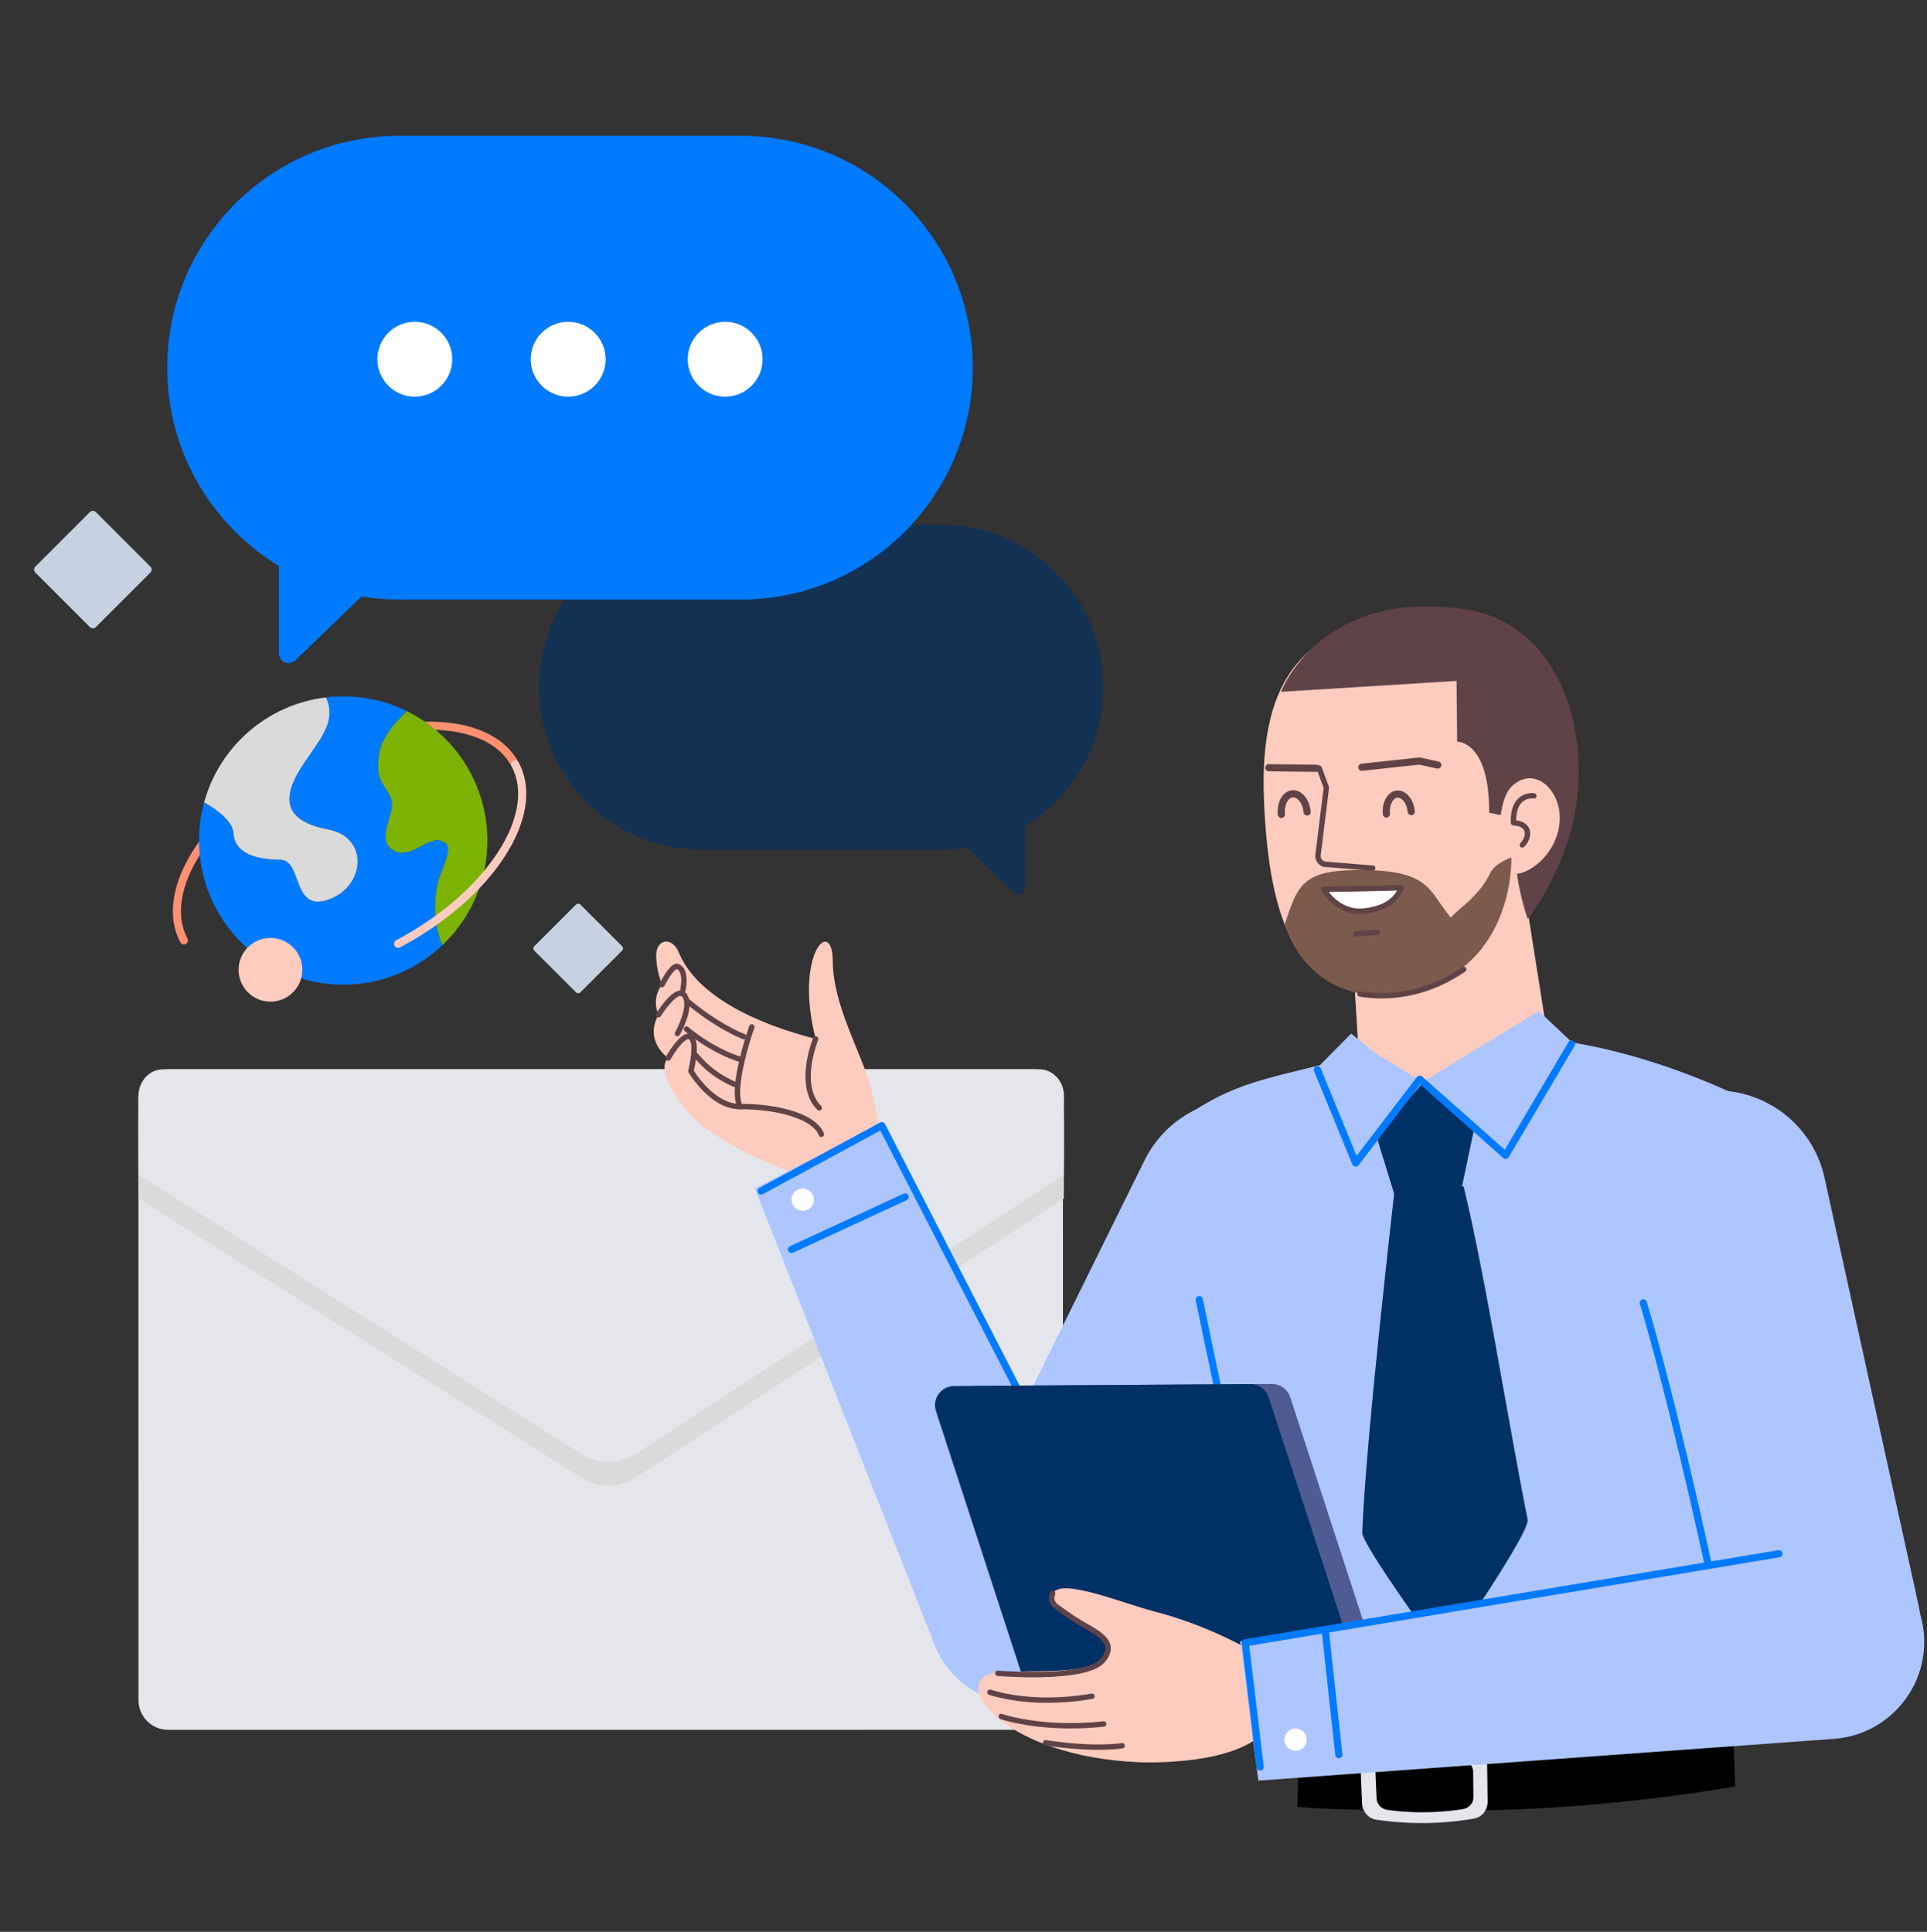 <svg width="367" height="368" viewBox="0 0 367 368" fill="none" xmlns="http://www.w3.org/2000/svg">
<rect x="0" y="0" width="367" height="368" fill="#333333" stroke="none"/>
<path d="M196.787 203.689L32.02 203.695C28.898 203.695 26.367 206.226 26.367 209.348L26.372 323.864C26.372 326.987 28.903 329.518 32.025 329.517L196.792 329.511C199.914 329.511 202.445 326.98 202.445 323.858L202.44 209.342C202.44 206.219 199.909 203.688 196.787 203.689Z" fill="#E5E6EB"/>
<path d="M31.043 208.21C28.462 208.21 26.367 210.492 26.367 213.306L26.398 228.31L110.39 281.273C113.693 283.567 118.075 283.567 121.378 281.273L202.608 228.303L202.637 213.299C202.637 210.485 200.544 208.203 197.961 208.203L31.043 208.21Z" fill="#DADADA"/>
<path d="M31.043 203.695C28.462 203.695 26.367 205.977 26.367 208.791L26.398 223.795L110.39 276.759C113.693 279.052 118.075 279.052 121.378 276.758L202.608 223.788L202.637 208.784C202.637 205.97 200.544 203.688 197.961 203.689L31.043 203.695Z" fill="#E5E6EB"/>
<path fill-rule="evenodd" clip-rule="evenodd" d="M167.456 220.311C167.456 220.311 167.897 214.567 165.936 207.402C163.976 200.238 158.656 191.659 158.6 183.046C158.544 174.435 151.175 181.659 155.347 197.901C144.325 195.102 132.747 189.854 129.283 181.444C128.018 178.371 125.05 178.869 124.979 181.83C124.908 184.791 126.093 187.565 126.093 187.565C126.093 187.565 123.955 189.971 125.413 193.311C122.575 198.354 127.26 201.553 127.26 201.553C127.26 201.553 124.401 203.365 130.192 210.864C136.192 218.635 152.166 223.76 152.166 223.76L162.877 251.921L178.124 242.252L167.456 220.311Z" fill="#FDCCBF"/>
<path d="M154.874 197.706C154.982 197.445 155.281 197.32 155.543 197.428C155.804 197.535 155.929 197.834 155.821 198.096L155.735 198.318C155.699 198.415 155.655 198.534 155.606 198.674C155.442 199.143 155.277 199.67 155.123 200.239C154.632 202.059 154.364 203.889 154.433 205.583C154.52 207.717 155.142 209.457 156.391 210.69C156.593 210.889 156.595 211.213 156.396 211.414C156.198 211.615 155.874 211.617 155.672 211.419C154.216 209.982 153.507 207.998 153.41 205.625C153.336 203.813 153.619 201.885 154.135 199.973C154.296 199.378 154.468 198.828 154.64 198.335L154.815 197.855C154.839 197.795 154.858 197.746 154.874 197.706Z" fill="#604346"/>
<path d="M129.465 197.737C130.33 196.942 131.146 196.648 131.846 197.166C132.616 197.736 132.808 198.984 132.662 200.758C132.61 201.382 132.516 202.044 132.392 202.718C132.346 202.963 132.299 203.201 132.251 203.426L132.132 203.953L132.195 204.05C132.339 204.274 132.509 204.524 132.703 204.794C133.259 205.566 133.896 206.338 134.604 207.057C136.607 209.092 138.758 210.297 140.953 210.283C148.325 210.234 155.542 212.23 156.903 215.899C157.001 216.164 156.866 216.458 156.601 216.557C156.335 216.655 156.041 216.52 155.943 216.255C154.797 213.167 147.906 211.261 140.96 211.307C138.435 211.323 136.053 209.989 133.874 207.775C133.127 207.016 132.457 206.204 131.872 205.392C131.719 205.179 131.579 204.977 131.454 204.788L131.198 204.389C131.175 204.351 131.156 204.32 131.142 204.297C131.073 204.18 131.054 204.04 131.088 203.909L131.18 203.526C131.25 203.221 131.32 202.885 131.385 202.532C131.504 201.889 131.593 201.26 131.641 200.674C131.759 199.251 131.607 198.263 131.237 197.989C131.064 197.861 130.701 197.991 130.158 198.491C129.803 198.817 129.418 199.263 129.02 199.797C128.693 200.236 128.375 200.707 128.081 201.179L127.795 201.65C127.759 201.711 127.729 201.763 127.706 201.804C127.568 202.05 127.255 202.138 127.009 201.999C126.763 201.86 126.675 201.548 126.814 201.302L126.972 201.03C127.039 200.918 127.119 200.786 127.212 200.637C127.52 200.143 127.853 199.648 128.199 199.185C128.633 198.604 129.057 198.112 129.465 197.737Z" fill="#604346"/>
<path d="M127.891 189.481C129.043 188.527 130.13 188.354 130.839 189.403C131.418 190.259 131.468 191.462 131.134 192.923C130.971 193.641 130.718 194.399 130.401 195.173C130.249 195.543 130.089 195.9 129.928 196.238L129.645 196.806C129.572 196.948 129.513 197.057 129.473 197.128C129.334 197.374 129.022 197.462 128.775 197.323C128.529 197.184 128.442 196.872 128.58 196.626L128.737 196.332C128.771 196.266 128.809 196.192 128.85 196.11C129.056 195.7 129.262 195.252 129.453 194.785C129.751 194.059 129.986 193.353 130.136 192.696C130.413 191.484 130.374 190.542 129.991 189.976C129.722 189.579 129.296 189.647 128.544 190.27C128.15 190.596 127.723 191.045 127.281 191.586C126.924 192.021 126.578 192.49 126.257 192.959L125.981 193.373C125.926 193.458 125.882 193.527 125.85 193.58C125.702 193.82 125.387 193.895 125.146 193.747C124.905 193.599 124.83 193.283 124.978 193.043L125.12 192.819C125.179 192.728 125.249 192.623 125.329 192.504L125.412 192.382C125.748 191.89 126.111 191.398 126.488 190.937C126.969 190.35 127.439 189.855 127.891 189.481Z" fill="#604346"/>
<path d="M132.164 200.618C132.38 200.436 132.703 200.463 132.886 200.679C134.993 203.175 136.939 204.644 140.047 206.07C140.304 206.188 140.417 206.492 140.299 206.749C140.181 207.006 139.877 207.119 139.62 207.001C136.376 205.512 134.309 203.952 132.103 201.34C131.921 201.124 131.948 200.801 132.164 200.618Z" fill="#604346"/>
<path d="M130.344 195.691C130.528 195.476 130.851 195.451 131.066 195.635L131.299 195.828L131.388 195.901C131.655 196.116 131.965 196.356 132.312 196.615C133.307 197.355 134.406 198.096 135.577 198.787C137.372 199.847 139.171 200.69 140.917 201.236C141.187 201.321 141.337 201.608 141.252 201.878C141.168 202.148 140.881 202.298 140.611 202.213C138.782 201.641 136.915 200.766 135.056 199.669C133.852 198.958 132.723 198.197 131.701 197.436L131.193 197.05L130.746 196.698C130.579 196.563 130.462 196.466 130.399 196.413C130.185 196.229 130.16 195.905 130.344 195.691Z" fill="#604346"/>
<path d="M130.699 190.496C130.885 190.283 131.208 190.261 131.421 190.447L131.817 190.781L132.232 191.118C132.452 191.294 132.688 191.48 132.94 191.674C134.142 192.6 135.458 193.527 136.845 194.39C138.554 195.455 140.249 196.349 141.891 197.016C142.153 197.122 142.279 197.421 142.173 197.683C142.066 197.945 141.768 198.071 141.506 197.965C139.805 197.274 138.059 196.353 136.303 195.259C134.886 194.376 133.543 193.431 132.315 192.486L131.821 192.1C131.664 191.976 131.514 191.855 131.372 191.74L130.748 191.218C130.535 191.032 130.513 190.709 130.699 190.496Z" fill="#604346"/>
<path d="M143.356 195.135C143.623 195.23 143.762 195.522 143.667 195.789L143.552 196.121L143.327 196.796L143.245 197.048C142.927 198.034 142.609 199.094 142.312 200.187C141.971 201.441 141.681 202.658 141.457 203.806L141.332 204.478C140.829 207.335 140.823 209.474 141.409 210.55C141.544 210.798 141.452 211.109 141.204 211.245C140.956 211.38 140.645 211.288 140.51 211.04C139.724 209.596 139.783 207.035 140.452 203.609C140.681 202.435 140.977 201.195 141.324 199.918C141.625 198.809 141.948 197.734 142.27 196.734L142.583 195.791L142.702 195.445C142.797 195.179 143.09 195.04 143.356 195.135Z" fill="#604346"/>
<path d="M127.585 184.327C128.187 183.686 128.767 183.39 129.348 183.676C130.236 184.113 130.661 185.031 130.753 186.239C130.8 186.853 130.758 187.501 130.66 188.134L130.61 188.429C130.585 188.559 130.563 188.664 130.545 188.737C130.478 189.012 130.201 189.18 129.926 189.113C129.652 189.047 129.483 188.77 129.55 188.495L129.584 188.341C129.603 188.245 129.625 188.122 129.648 187.977C129.735 187.415 129.772 186.842 129.732 186.317C129.665 185.432 129.389 184.838 128.896 184.595C128.863 184.579 128.653 184.686 128.331 185.028C128.079 185.297 127.803 185.665 127.517 186.105C127.277 186.473 127.044 186.87 126.828 187.266L126.618 187.662C126.592 187.713 126.57 187.757 126.553 187.791C126.429 188.045 126.122 188.149 125.868 188.024C125.614 187.899 125.51 187.593 125.635 187.339L125.804 187.008C125.842 186.938 125.883 186.86 125.929 186.776C126.157 186.358 126.403 185.939 126.658 185.547C126.975 185.06 127.285 184.647 127.585 184.327Z" fill="#604346"/>
<path fill-rule="evenodd" clip-rule="evenodd" d="M352.002 327.577C361.602 325.129 367.531 315.509 365.403 305.833L347.485 224.344C344.92 212.666 333.19 205.438 321.604 208.393C310.021 211.348 303.187 223.31 306.525 234.79L329.824 314.907C332.59 324.419 342.403 330.026 352.002 327.577Z" fill="#ADC6FF"/>
<path fill-rule="evenodd" clip-rule="evenodd" d="M188.837 320.185C197.57 324.864 208.439 321.774 213.406 313.201L255.232 241.006C261.225 230.661 257.458 217.41 246.919 211.763C236.38 206.118 223.261 210.324 217.97 221.045L181.039 295.862C176.655 304.745 180.104 315.507 188.837 320.185Z" fill="#ADC6FF"/>
<path fill-rule="evenodd" clip-rule="evenodd" d="M168.074 213.875L143.771 226.387L178.318 314.165C182.784 323.608 194.239 327.5 203.511 322.726C212.784 317.952 216.143 306.434 210.898 297.393L168.074 213.875Z" fill="#ADC6FF"/>
<path d="M172.092 227.385C172.434 227.227 172.84 227.376 172.998 227.718C173.143 228.031 173.03 228.398 172.746 228.579L172.665 228.624L151.043 238.621C150.701 238.779 150.296 238.63 150.137 238.288C149.992 237.974 150.106 237.607 150.389 237.426L150.471 237.382L172.092 227.385Z" fill="#007AFF"/>
<path d="M167.619 213.824C167.928 213.657 168.307 213.752 168.503 214.031L168.551 214.112L202.309 279.726C202.481 280.062 202.349 280.473 202.014 280.646C201.707 280.804 201.336 280.706 201.143 280.431L201.095 280.351L167.656 215.355L145.287 227.474C144.983 227.639 144.61 227.549 144.411 227.278L144.362 227.199C144.197 226.895 144.287 226.522 144.558 226.323L144.637 226.274L167.619 213.824Z" fill="#007AFF"/>
<path fill-rule="evenodd" clip-rule="evenodd" d="M154.813 227.645C154.311 226.582 153.04 226.12 151.975 226.612C150.91 227.105 150.454 228.366 150.955 229.428C151.458 230.492 152.729 230.954 153.794 230.462C154.858 229.969 155.316 228.709 154.813 227.645Z" fill="white"/>
<path fill-rule="evenodd" clip-rule="evenodd" d="M294.534 196.131L289.746 165.881L256.793 167.897L258.644 198.825C258.76 206.169 263.392 212.845 270.395 215.059C271.124 215.29 271.872 215.489 272.644 215.648C284.263 218.052 296.063 207.898 294.534 196.131Z" fill="#FDCCBF"/>
<path fill-rule="evenodd" clip-rule="evenodd" d="M298.426 150.729C296.9 174.639 281.407 186.652 265.782 188.753C247.155 191.257 241.623 175.523 240.714 152.126C239.791 128.368 249.275 119.446 266.816 117.421C285.101 115.31 299.973 126.512 298.426 150.729Z" fill="#FDCCBF"/>
<path fill-rule="evenodd" clip-rule="evenodd" d="M285.793 155.288C286.185 153.399 286.447 150.265 289.299 148.782C293.225 146.74 297.211 151.037 297.058 156.032C296.873 162.086 291.893 166.169 288.9 166.45C289.572 171.283 290.963 175.048 290.963 175.048C290.963 175.048 296.467 168.296 299.259 157.848C303.614 141.548 298.134 119.733 279.934 116.203C251.57 111.532 243.955 131.786 243.955 131.786L277.4 129.711L277.52 141.282C277.52 141.282 283.68 141.089 283.616 154.8L285.793 155.288Z" fill="#604346"/>
<path d="M270.235 144.291C270.284 144.286 270.333 144.286 270.381 144.291L270.453 144.302L273.974 145.064C274.342 145.144 274.576 145.507 274.497 145.876C274.424 146.213 274.112 146.438 273.777 146.412L273.685 146.398L270.273 145.659L259.438 146.834C259.094 146.872 258.783 146.647 258.702 146.321L258.686 146.229C258.648 145.886 258.873 145.574 259.199 145.493L259.291 145.477L270.235 144.291Z" fill="#604346"/>
<path fill-rule="evenodd" clip-rule="evenodd" d="M276.314 174.812C271.891 169.581 272.643 165.414 257.429 165.753C247.565 165.973 246.965 169.439 244.688 176.023C247.71 185.583 256.215 191.034 266.716 189.294C288.774 185.637 287.836 163.333 287.836 163.333C287.836 163.333 284.777 164.407 283.911 166.161C281.521 171.012 277.933 172.859 276.314 174.812Z" fill="#7C5B4D"/>
<path fill-rule="evenodd" clip-rule="evenodd" d="M252.096 169.402C252.096 169.402 259.025 169.351 266.815 169.099C266.815 169.099 266.015 172.951 259.675 173.548C254.699 174.015 252.096 169.402 252.096 169.402Z" fill="white"/>
<path d="M266.797 168.587C264.347 168.667 261.85 168.731 259.376 168.781L256.328 168.836L252.091 168.89C251.701 168.893 251.457 169.314 251.649 169.653L251.739 169.804C251.829 169.948 251.957 170.138 252.123 170.361C252.507 170.876 252.964 171.39 253.495 171.871C255.215 173.428 257.298 174.285 259.722 174.058C262.402 173.805 264.363 172.975 265.702 171.738C266.706 170.81 267.177 169.866 267.315 169.203C267.382 168.878 267.128 168.576 266.797 168.587ZM264.363 169.685L266.055 169.633L266.085 169.577C265.847 170.054 265.496 170.534 265.007 170.986C263.839 172.066 262.089 172.806 259.626 173.038C257.518 173.236 255.705 172.49 254.182 171.112L253.903 170.848C253.631 170.581 253.384 170.306 253.16 170.028L253.064 169.904L254.681 169.885C255.39 169.875 256.141 169.864 256.929 169.85C259.384 169.809 261.885 169.754 264.363 169.685Z" fill="#604346"/>
<path d="M251.056 145.829C251.294 145.74 251.557 145.841 251.678 146.056L251.713 146.131L253.092 149.862C253.111 149.914 253.122 149.967 253.123 150.021L253.12 150.103L251.529 162.938C251.461 163.585 251.963 164.141 252.664 164.157L252.79 164.154L261.486 164.866C261.768 164.889 261.978 165.136 261.955 165.418C261.934 165.671 261.732 165.867 261.486 165.886H261.403L252.787 165.175C251.511 165.272 250.451 164.23 250.502 162.963L250.512 162.822L252.087 150.1L250.753 146.486C250.665 146.248 250.766 145.985 250.98 145.864L251.056 145.829Z" fill="#604346"/>
<path d="M262.253 177.093C262.535 177.073 262.78 177.285 262.8 177.567C262.818 177.821 262.648 178.045 262.408 178.102L262.325 178.114L258.203 178.408C257.921 178.428 257.676 178.216 257.656 177.934C257.638 177.68 257.808 177.456 258.048 177.399L258.13 177.387L262.253 177.093Z" fill="#604346"/>
<path d="M241.652 145.566L250.729 145.674C251.106 145.679 251.408 145.988 251.403 146.365C251.399 146.71 251.139 146.993 250.805 147.034L250.712 147.039L241.635 146.932C241.259 146.927 240.957 146.618 240.961 146.241C240.965 145.895 241.225 145.613 241.559 145.572L241.652 145.566Z" fill="#604346"/>
<path d="M278.478 184.224C278.71 184.063 279.029 184.122 279.19 184.354C279.351 184.587 279.293 184.906 279.06 185.066C272.563 189.557 265.769 190.706 259.979 190.003L259.555 189.947C259.422 189.928 259.299 189.908 259.185 189.888L258.895 189.833C258.618 189.773 258.444 189.5 258.504 189.224C258.565 188.947 258.838 188.773 259.114 188.833L259.373 188.883C259.555 188.914 259.8 188.95 260.102 188.987C265.664 189.662 272.213 188.555 278.478 184.224Z" fill="#604346"/>
<path d="M289.946 151.52C290.678 151.127 291.435 151.026 292.087 151.083L292.185 151.094C292.198 151.095 292.209 151.097 292.219 151.098C292.498 151.143 292.688 151.406 292.643 151.685C292.603 151.936 292.386 152.115 292.14 152.116L291.997 152.103C291.527 152.061 290.961 152.137 290.43 152.422C289.423 152.962 288.793 154.132 288.752 156.186L288.751 156.267L288.902 156.289C290.23 156.508 291.076 157.161 291.342 158.13L291.377 158.278C291.586 159.285 291.136 160.458 290.289 161.309C290.09 161.51 289.766 161.511 289.565 161.311C289.365 161.112 289.364 160.788 289.563 160.587C290.185 159.962 290.507 159.123 290.374 158.486C290.23 157.789 289.552 157.321 288.213 157.242C287.948 157.227 287.738 157.011 287.731 156.745C287.657 153.996 288.487 152.302 289.946 151.52Z" fill="#604346"/>
<path d="M246.083 150.538C247.887 150.369 249.409 152.247 249.633 154.618C249.668 154.993 249.393 155.326 249.017 155.362C248.642 155.397 248.309 155.122 248.274 154.746C248.112 153.037 247.12 151.812 246.211 151.897C245.299 151.983 244.553 153.37 244.713 155.08C244.748 155.455 244.472 155.788 244.097 155.823C243.722 155.858 243.389 155.583 243.354 155.207C243.132 152.836 244.277 150.708 246.083 150.538Z" fill="#604346"/>
<path d="M266.008 150.595C267.764 150.43 269.24 152.251 269.455 154.547C269.49 154.923 269.214 155.255 268.839 155.291C268.464 155.326 268.131 155.05 268.096 154.675C267.942 153.04 266.997 151.873 266.136 151.954C265.276 152.035 264.565 153.357 264.718 154.992C264.753 155.368 264.477 155.7 264.102 155.736C263.727 155.771 263.394 155.495 263.359 155.12C263.143 152.823 264.253 150.76 266.008 150.595Z" fill="#604346"/>
<path fill-rule="evenodd" clip-rule="evenodd" d="M243.462 317.821C243.462 317.821 223.094 229.104 224.717 213.391C235.636 205.69 240.602 205.821 259.959 200.751C263.534 199.815 269.001 206.763 273.321 206.089C279.708 205.092 284.563 197.174 290.72 197.566C314.65 199.088 336.559 211.511 336.559 211.511L327.773 316.391C327.773 316.391 336.609 337.204 314.314 337.349C299.324 337.446 269.242 340.615 248.581 336.622C242.808 335.507 241.556 325.182 243.462 317.821Z" fill="#ADC6FF"/>
<path fill-rule="evenodd" clip-rule="evenodd" d="M257.321 196.893L250.9 203.403L258.698 220.264L270.144 207.121L257.321 196.893Z" fill="#ADC6FF"/>
<path fill-rule="evenodd" clip-rule="evenodd" d="M270.525 206.35L293.061 192.586L299.302 198.475L286.753 219.313L270.525 206.35Z" fill="#ADC6FF"/>
<path fill-rule="evenodd" clip-rule="evenodd" d="M262.135 216.398L270.91 206.348L280.706 215.253L278.219 227.056L265.669 227.906L262.135 216.398Z" fill="#003166"/>
<path fill-rule="evenodd" clip-rule="evenodd" d="M278.753 225.996L265.671 226.067C265.671 226.067 260.09 274.279 259.438 291.964C259.355 294.222 274.968 315.695 274.968 315.695C274.968 315.695 291.451 292.016 290.94 289.452C286.968 269.491 282.953 243.38 278.753 225.996Z" fill="#003166"/>
<path d="M298.715 198.512C298.907 198.188 299.325 198.08 299.65 198.272C299.947 198.448 300.062 198.814 299.932 199.124L299.89 199.207L287.344 220.43C287.143 220.771 286.7 220.864 286.381 220.652L286.304 220.593L270.486 206.579L258.736 221.963C258.436 222.356 257.842 222.304 257.605 221.894L257.562 221.808L250.272 204.046C250.129 203.697 250.296 203.298 250.644 203.155C250.964 203.024 251.326 203.153 251.494 203.444L251.535 203.527L258.372 220.188L269.847 205.167C270.068 204.878 270.471 204.817 270.765 205.011L270.842 205.071L286.59 219.022L298.715 198.512Z" fill="#007AFF"/>
<path d="M228.259 246.909C228.628 246.833 228.99 247.07 229.066 247.439L229.52 249.632C229.999 251.938 230.488 254.281 230.986 256.66L232.327 263.026C234.357 272.628 236.47 282.455 238.599 292.223L241.476 305.347L244.125 317.287C244.153 317.409 244.146 317.537 244.106 317.655L244 317.996C243.976 318.074 243.951 318.163 243.923 318.262C243.781 318.76 243.64 319.323 243.508 319.938C242.973 322.426 242.75 324.967 243.012 327.321C243.493 331.637 245.524 334.662 249.559 335.968C249.917 336.084 250.114 336.469 249.998 336.827C249.882 337.186 249.497 337.383 249.138 337.267C244.54 335.778 242.191 332.28 241.655 327.472C241.374 324.952 241.61 322.271 242.173 319.651C242.284 319.135 242.401 318.653 242.52 318.212L242.653 317.738L242.752 317.405L240.142 305.641C239.675 303.523 239.189 301.311 238.686 299.015L237.265 292.513C234.663 280.572 232.083 268.542 229.65 256.94L228.184 249.909L227.729 247.716C227.653 247.347 227.89 246.986 228.259 246.909Z" fill="#007AFF"/>
<path fill-rule="evenodd" clip-rule="evenodd" d="M247.316 334.97L247.092 344.191C247.092 344.191 254.517 345.041 280.28 344.873C306.419 344.703 330.477 340.297 330.477 340.297L330.11 331.935C330.11 331.935 276.617 333.109 247.316 334.97Z" fill="black"/>
<path fill-rule="evenodd" clip-rule="evenodd" d="M259.414 343.553L259.13 336.856C259.05 334.97 260.514 333.416 262.32 333.482C266.652 333.639 274.301 333.786 279.83 333.168C281.637 332.967 283.211 334.45 283.235 336.349L283.322 343.196C283.341 344.798 282.242 346.163 280.731 346.43C277.141 347.065 270.208 347.865 262.09 346.627C260.61 346.402 259.481 345.113 259.414 343.553Z" fill="#E5E6EB"/>
<path fill-rule="evenodd" clip-rule="evenodd" d="M262.176 342.6L261.963 337.865C261.902 336.53 263.034 335.428 264.426 335.473C267.768 335.581 273.67 335.679 277.936 335.238C279.329 335.093 280.543 336.142 280.561 337.485L280.621 342.329C280.635 343.462 279.785 344.428 278.62 344.618C275.85 345.07 270.501 345.642 264.238 344.772C263.096 344.614 262.227 343.703 262.176 342.6Z" fill="black"/>
<path d="M312.761 247.53C313.121 247.417 313.504 247.616 313.617 247.976L313.837 248.697L314.277 250.186L314.737 251.786C315.257 253.619 315.839 255.733 316.48 258.139L316.971 259.998C319.683 270.32 322.797 283.281 326.264 299.075C326.345 299.443 326.112 299.807 325.744 299.888C325.376 299.969 325.012 299.736 324.931 299.368L324.036 295.316C321.003 281.693 318.257 270.306 315.828 261.02L315.002 257.898C314.373 255.548 313.803 253.488 313.295 251.709L312.871 250.241L312.315 248.386C312.202 248.026 312.401 247.643 312.761 247.53Z" fill="#007AFF"/>
<path fill-rule="evenodd" clip-rule="evenodd" d="M261.92 331.155L205.465 331.522C203.881 331.532 202.474 330.517 201.982 329.011L182.356 268.762C181.592 266.422 183.328 264.015 185.789 263.999L242.245 263.631C243.827 263.622 245.235 264.636 245.726 266.142L265.354 326.392C266.116 328.733 264.382 331.138 261.92 331.155Z" fill="#4E5C93"/>
<path fill-rule="evenodd" clip-rule="evenodd" d="M257.819 331.181L201.364 331.549C199.781 331.558 198.373 330.544 197.882 329.038L178.253 268.788C177.492 266.448 179.227 264.042 181.688 264.025L238.144 263.658C239.726 263.648 241.134 264.663 241.625 266.168L261.254 326.418C262.015 328.76 260.282 331.165 257.819 331.181Z" fill="#003166"/>
<path fill-rule="evenodd" clip-rule="evenodd" d="M216.792 335.683C216.792 335.683 237.368 336.742 242.046 328.223C246.282 320.509 237.214 313.854 237.214 313.854C237.214 313.854 229.528 309.462 219.946 306.997C213.666 305.382 202.203 300.527 200.485 303.525C198.245 307.435 210.791 310.479 211.259 313.708C212.207 320.25 191.945 317.542 188.408 318.868C181.497 321.46 192.102 334.6 216.792 335.683Z" fill="#FDCCBF"/>
<path d="M188.032 322.207C188.115 321.937 188.402 321.785 188.672 321.868C189.408 322.094 190.164 322.292 190.94 322.465C195.689 323.52 200.766 323.552 205.501 322.971C206.025 322.907 206.505 322.839 206.938 322.771L207.64 322.652C207.744 322.633 207.823 322.618 207.876 322.607C208.153 322.55 208.424 322.728 208.481 323.005C208.538 323.282 208.359 323.553 208.082 323.61L207.574 323.704L207.423 323.729C206.898 323.817 206.295 323.905 205.626 323.988C200.784 324.581 195.598 324.549 190.718 323.464C189.917 323.286 189.134 323.081 188.372 322.847C188.101 322.764 187.949 322.478 188.032 322.207Z" fill="#604346"/>
<path d="M190.209 326.803C190.304 326.537 190.597 326.398 190.863 326.493L191.087 326.567C191.246 326.617 191.462 326.682 191.733 326.757C192.463 326.961 193.321 327.164 194.303 327.355C198.804 328.228 204.144 328.524 210.162 327.901C210.443 327.871 210.695 328.076 210.724 328.357C210.753 328.638 210.549 328.89 210.268 328.919C204.145 329.554 198.705 329.251 194.108 328.36C193.099 328.164 192.214 327.954 191.458 327.744L191.086 327.637L190.766 327.539C190.646 327.501 190.564 327.473 190.52 327.457C190.254 327.362 190.115 327.07 190.209 326.803Z" fill="#604346"/>
<path d="M199.208 331.474C204.8 332.321 209.267 332.45 212.54 332.164L212.99 332.121C213.06 332.113 213.126 332.106 213.19 332.098L213.541 332.053C213.585 332.046 213.618 332.041 213.638 332.038C213.917 331.99 214.182 332.177 214.229 332.456C214.277 332.734 214.09 332.999 213.811 333.047L213.504 333.091L213.101 333.138C212.955 333.154 212.798 333.169 212.629 333.184L211.918 333.239C208.643 333.455 204.336 333.286 199.054 332.486C198.775 332.444 198.583 332.183 198.625 331.903C198.663 331.651 198.878 331.471 199.125 331.468L199.208 331.474Z" fill="#604346"/>
<path d="M200.003 303.354C200.097 303.088 200.39 302.949 200.656 303.043C200.923 303.137 201.062 303.43 200.968 303.697C200.745 304.325 200.746 304.679 200.965 305.028L201.09 305.213C201.198 305.399 201.038 305.322 201.715 305.805L204.513 307.761C204.931 308.052 205.334 308.305 205.969 308.677L206.993 309.268C209.207 310.536 210.171 311.204 210.882 312.146C211.88 313.468 211.79 314.935 210.479 316.545C209.065 318.281 205.498 319.15 200.361 319.424C197.654 319.569 194.762 319.532 191.987 319.383L191.079 319.33L190.21 319.268C190.12 319.261 190.051 319.256 190.003 319.252C189.721 319.227 189.513 318.979 189.537 318.697C189.562 318.416 189.81 318.207 190.091 318.232L190.612 318.272L191.145 318.308C191.425 318.326 191.725 318.344 192.042 318.361C194.784 318.508 197.641 318.545 200.306 318.402L201.078 318.355C205.504 318.052 208.59 317.243 209.685 315.898C210.709 314.641 210.767 313.694 210.065 312.763C209.522 312.044 208.722 311.459 207.001 310.455L205.441 309.555C204.907 309.242 204.529 309.009 204.168 308.765L201.758 307.098C201.69 307.05 201.634 307.01 201.594 306.98C200.905 306.48 200.489 306.114 200.206 305.731C199.701 305.047 199.655 304.336 200.003 303.354Z" fill="#604346"/>
<path fill-rule="evenodd" clip-rule="evenodd" d="M236.193 312.693L239.659 339.197L349.482 331.219C359.892 330.356 367.561 320.999 366.35 310.64C365.139 300.28 355.535 293.09 345.227 294.822L236.193 312.693Z" fill="#ADC6FF"/>
<path d="M252.321 309.888C252.665 309.85 252.977 310.074 253.058 310.401L253.074 310.492L255.662 334.172C255.703 334.547 255.433 334.884 255.058 334.925C254.715 334.962 254.403 334.738 254.322 334.412L254.305 334.32L251.717 310.64C251.676 310.266 251.947 309.929 252.321 309.888Z" fill="#007AFF"/>
<path d="M338.682 295.3C339.054 295.238 339.406 295.489 339.468 295.86C339.525 296.201 339.318 296.525 338.997 296.625L338.907 296.646L237.925 313.505L240.676 336.516C240.717 336.859 240.496 337.173 240.17 337.258L240.079 337.275C239.736 337.316 239.422 337.095 239.338 336.769L239.32 336.678L236.493 313.021C236.453 312.689 236.659 312.383 236.971 312.288L237.059 312.267L338.682 295.3Z" fill="#007AFF"/>
<path fill-rule="evenodd" clip-rule="evenodd" d="M246.508 329.259C245.341 329.397 244.497 330.454 244.624 331.62C244.752 332.787 245.801 333.621 246.969 333.483C248.137 333.347 248.98 332.289 248.853 331.123C248.725 329.956 247.675 329.121 246.508 329.259Z" fill="white"/>
<path d="M35.029 179.91C34.744 179.91 34.483 179.753 34.349 179.501C33.023 177 32.62 174.115 33.155 170.926C33.662 167.906 34.987 164.74 37.095 161.514C41.379 154.958 48.441 148.851 56.979 144.317C65.518 139.783 74.533 137.356 82.365 137.48C86.217 137.541 89.582 138.216 92.368 139.489C95.309 140.832 97.473 142.781 98.802 145.283C99 145.658 98.858 146.123 98.483 146.321C98.108 146.52 97.644 146.378 97.445 146.003C96.279 143.808 94.356 142.086 91.73 140.886C89.138 139.703 85.979 139.074 82.34 139.013C74.764 138.891 66.013 141.261 57.7 145.671C49.387 150.081 42.525 156.012 38.381 162.355C36.39 165.402 35.141 168.371 34.67 171.181C34.192 174.028 34.541 176.585 35.707 178.781C35.833 179.018 35.826 179.304 35.688 179.535C35.55 179.766 35.302 179.908 35.033 179.91H35.029Z" fill="#FF9072"/>
<path opacity="0.33" d="M65.366 187.57C80.53 187.57 92.822 175.278 92.822 160.114C92.822 144.951 80.53 132.658 65.366 132.658C50.203 132.658 37.91 144.951 37.91 160.114C37.91 175.278 50.203 187.57 65.366 187.57Z" fill="#4E5C93"/>
<path d="M83.828 166.779C85.445 162.466 86.254 160.849 83.828 160.115C81.402 159.381 77.897 164.083 74.66 161.815C71.424 159.547 75.739 154.649 74.391 151.845C73.043 149.041 71.425 148.718 72.234 143.42C72.645 140.732 75.133 137.753 77.485 135.473C73.716 133.616 69.57 132.653 65.369 132.658C64.272 132.658 63.176 132.723 62.086 132.853C64.363 137.843 60.231 141.483 57.141 146.532C53.367 152.702 54.714 156.536 62.532 158.021C70.349 159.506 69.541 168.936 62.532 171.358C55.523 173.781 57.679 163.814 53.367 163.766C49.054 163.717 44.741 162.736 44.471 158.697C44.321 156.406 41.391 154.264 38.884 152.839C38.236 155.21 37.908 157.657 37.91 160.115C37.91 175.278 50.203 187.571 65.367 187.571C72.398 187.58 79.162 184.883 84.257 180.039C82.326 175.562 82.643 169.94 83.828 166.779Z" fill="#007AFF"/>
<path d="M44.471 158.697C44.741 162.736 49.054 163.717 53.367 163.766C57.68 163.814 55.523 173.788 62.532 171.362C69.541 168.936 70.35 159.506 62.532 158.025C54.715 156.543 53.367 152.705 57.141 146.536C60.229 141.486 64.361 137.844 62.086 132.857C50.909 134.184 41.794 142.228 38.885 152.839C41.393 154.264 44.319 156.406 44.471 158.697Z" fill="#4E5C93"/>
<path d="M44.471 158.697C44.741 162.736 49.054 163.717 53.367 163.766C57.68 163.814 55.523 173.788 62.532 171.362C69.541 168.936 70.35 159.506 62.532 158.025C54.715 156.543 53.367 152.705 57.141 146.536C60.229 141.486 64.361 137.844 62.086 132.857C50.909 134.184 41.794 142.228 38.885 152.839C41.393 154.264 44.319 156.406 44.471 158.697Z" fill="#DADADA"/>
<path d="M92.823 160.115C92.823 149.302 86.572 139.949 77.487 135.472C75.135 137.753 72.647 140.732 72.237 143.42C71.427 148.718 73.045 149.04 74.393 151.845C75.741 154.65 71.427 159.547 74.66 161.815C77.894 164.083 81.404 159.381 83.828 160.115C86.252 160.849 85.445 162.466 83.828 166.779C82.643 169.94 82.326 175.562 84.257 180.042C89.734 174.862 92.832 167.653 92.823 160.115Z" fill="#7CB305"/>
<path d="M75.813 180.556C75.46 180.557 75.151 180.317 75.066 179.974C74.98 179.632 75.14 179.275 75.452 179.109C83.769 174.695 90.626 168.769 94.771 162.43C96.765 159.383 98.01 156.411 98.481 153.603C98.959 150.756 98.611 148.198 97.445 146.003C97.246 145.628 97.389 145.163 97.763 144.964C98.138 144.766 98.603 144.908 98.802 145.283C100.13 147.784 100.532 150.669 100.001 153.858C99.493 156.878 98.168 160.045 96.061 163.27C91.777 169.826 84.715 175.932 76.176 180.466C76.064 180.526 75.939 180.557 75.813 180.556Z" fill="#FDCCBF"/>
<path d="M51.511 190.807C54.864 190.807 57.582 188.089 57.582 184.736C57.582 181.383 54.864 178.664 51.511 178.664C48.158 178.664 45.44 181.383 45.44 184.736C45.44 188.089 48.158 190.807 51.511 190.807Z" fill="#FDCCBF"/>
<g clip-path="url(#clip0)">
<path d="M28.653 107.951L18.238 97.536C17.933 97.231 17.438 97.231 17.133 97.536L6.719 107.951C6.413 108.256 6.413 108.751 6.719 109.056L17.133 119.47C17.438 119.775 17.933 119.775 18.238 119.47L28.653 109.056C28.958 108.751 28.958 108.256 28.653 107.951Z" fill="#C6D2E1"/>
</g>
<g clip-path="url(#clip1)">
<path d="M118.476 180.249L110.538 172.312C110.306 172.079 109.929 172.079 109.696 172.312L101.759 180.249C101.526 180.482 101.526 180.859 101.759 181.091L109.696 189.029C109.929 189.261 110.306 189.261 110.538 189.029L118.476 181.091C118.708 180.859 118.708 180.482 118.476 180.249Z" fill="#C6D2E1"/>
</g>
<path fill-rule="evenodd" clip-rule="evenodd" d="M133.604 99.943C116.53 99.943 102.689 113.783 102.689 130.857V130.936C102.689 148.009 116.53 161.85 133.604 161.85H179.193C180.896 161.85 182.567 161.712 184.195 161.447L193.028 169.979C193.268 170.211 193.589 170.34 193.923 170.34C194.634 170.34 195.211 169.764 195.211 169.052L195.211 157.382C204.141 151.961 210.107 142.145 210.107 130.936V130.857C210.107 113.783 196.267 99.943 179.193 99.943H133.604Z" fill="#003166" fill-opacity="0.62"/>
<path d="M141.104 25.877H76.009C51.618 25.877 31.846 45.65 31.846 70.04C31.846 94.431 51.618 114.204 76.009 114.204H141.104C165.495 114.204 185.267 94.431 185.267 70.04C185.267 45.65 165.495 25.877 141.104 25.877Z" fill="#007AFF"/>
<path fill-rule="evenodd" clip-rule="evenodd" d="M53.121 101.357V124.477C53.121 125.493 53.945 126.317 54.961 126.317C55.438 126.317 55.896 126.132 56.239 125.801L73.228 109.408L53.121 101.357Z" fill="#007AFF"/>
<path d="M79 75.561C82.938 75.561 86.13 72.368 86.13 68.43C86.13 64.492 82.938 61.3 79 61.3C75.062 61.3 71.869 64.492 71.869 68.43C71.869 72.368 75.062 75.561 79 75.561Z" fill="white"/>
<path d="M108.211 75.561C112.149 75.561 115.341 72.368 115.341 68.43C115.341 64.492 112.149 61.3 108.211 61.3C104.273 61.3 101.08 64.492 101.08 68.43C101.08 72.368 104.273 75.561 108.211 75.561Z" fill="white"/>
<path d="M138.113 75.561C142.051 75.561 145.243 72.368 145.243 68.43C145.243 64.492 142.051 61.3 138.113 61.3C134.175 61.3 130.982 64.492 130.982 68.43C130.982 72.368 134.175 75.561 138.113 75.561Z" fill="white"/>
<defs>
<clipPath id="clip0">
<rect width="25.011" height="25.011" fill="white" transform="translate(17.686 90.8) rotate(45)"/>
</clipPath>
<clipPath id="clip1">
<rect width="19.062" height="19.062" fill="white" transform="translate(110.117 167.178) rotate(45)"/>
</clipPath>
</defs>
</svg>

